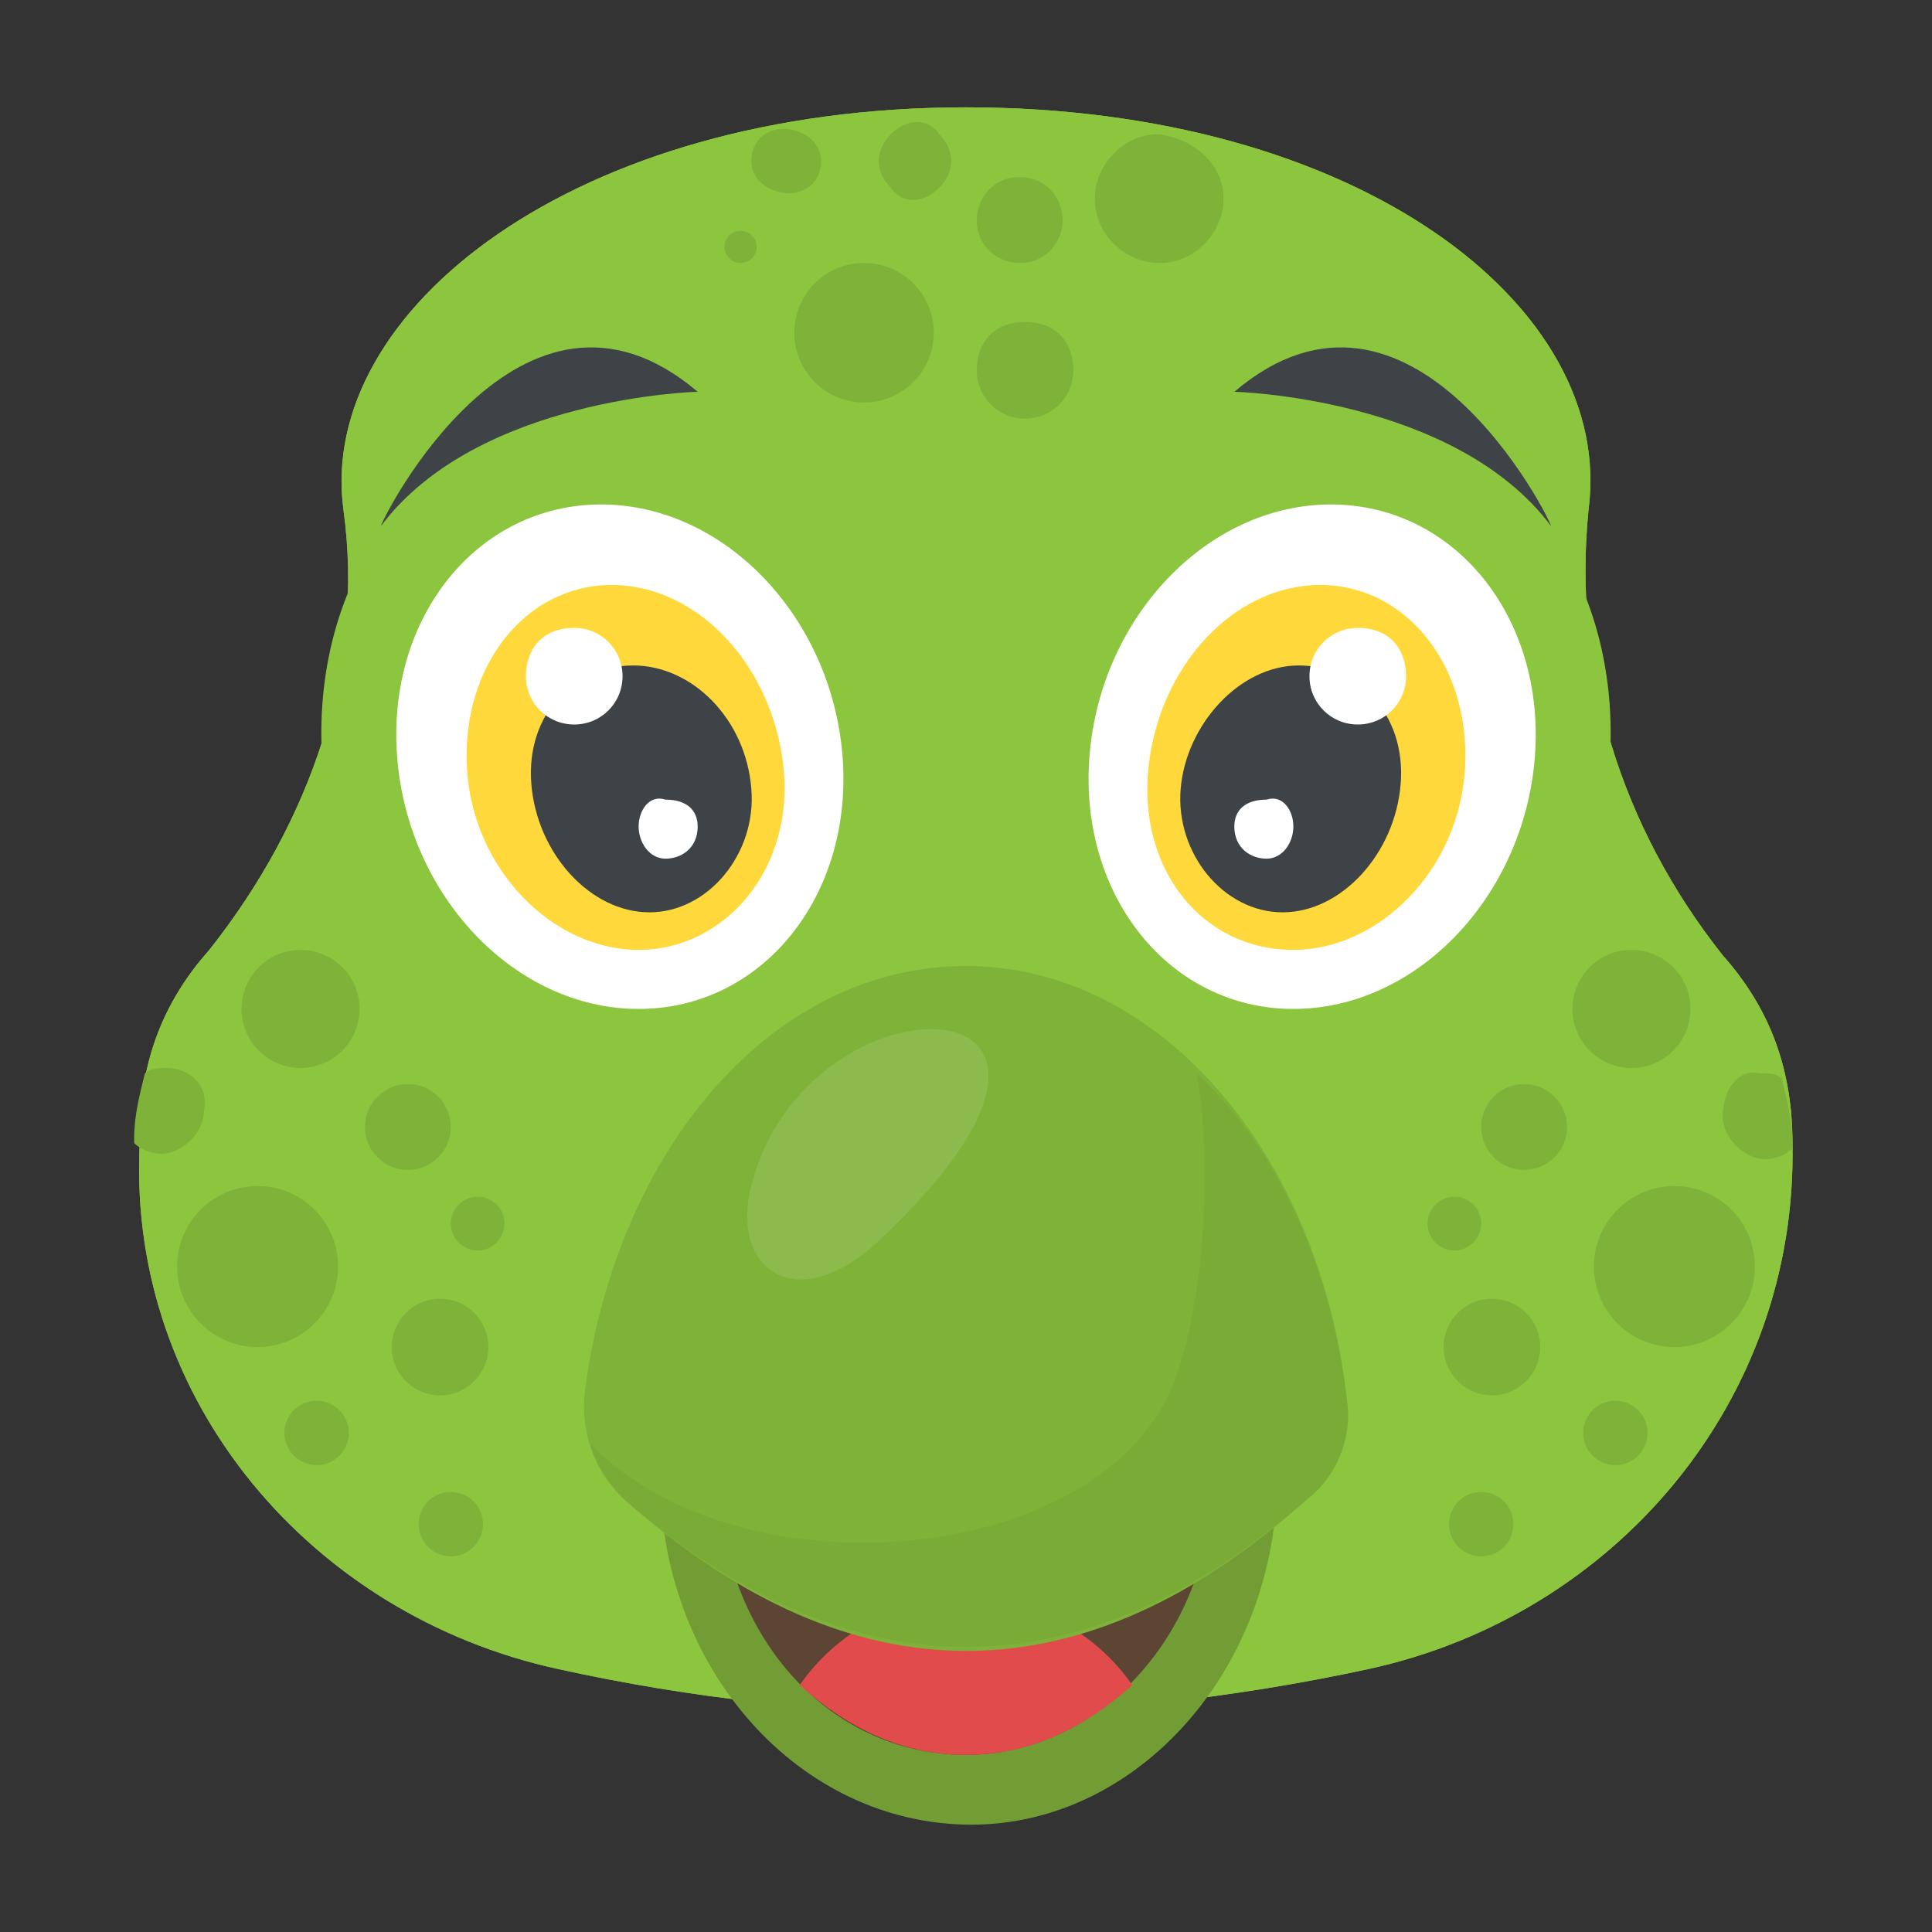 <?xml version="1.0" encoding="utf-8"?>
<!-- Generator: Adobe Illustrator 18.0.0, SVG Export Plug-In . SVG Version: 6.00 Build 0)  -->
<!DOCTYPE svg PUBLIC "-//W3C//DTD SVG 1.1//EN" "http://www.w3.org/Graphics/SVG/1.1/DTD/svg11.dtd">
<svg version="1.1" id="Layer_1" xmlns="http://www.w3.org/2000/svg" xmlns:xlink="http://www.w3.org/1999/xlink" x="0px" y="0px"
	 viewBox="0 0 36 36" enable-background="new 0 0 36 36" xml:space="preserve">
<rect x="0" y="0" width="36" height="36" fill="#333333" stroke="none"/>
<g>
	<g>
		<g>
			<g>
				<g>
					<path fill="#8CC63E" d="M33.4,21.3L33.4,21.3c0.1,4.8-3.3,8.8-7.9,9.8c-5.1,1.1-10.1,1.1-15.1,0c-4.6-1-8-5-7.8-9.7v-0.2
						c0-1.5,0.5-2.6,1.3-3.5c1.9-2.4,2.9-5.3,2.5-8.2C5.9,5.8,10.7,2,18,2c7.3,0,12.1,3.7,11.6,7.5c-0.3,3,0.6,5.9,2.5,8.3
						C32.9,18.7,33.4,19.8,33.4,21.3z"/>
				</g>
			</g>
		</g>
		<g>
			<g>
				<g>
					<path fill="#8CC63E" d="M33.4,21.3L33.4,21.3c0.1,4.8-3.3,8.8-7.9,9.8c-5.1,1.1-10.1,1.1-15.1,0c-4.6-1-8-5-7.8-9.7v-0.2
						c0-1.5,0.5-2.6,1.3-3.5c1.9-2.4,2.9-5.3,2.5-8.2C5.9,5.8,10.7,2,18,2c7.3,0,12.1,3.7,11.6,7.5c-0.3,3,0.6,5.9,2.5,8.3
						C32.9,18.7,33.4,19.8,33.4,21.3z"/>
				</g>
			</g>
		</g>
		<g>
			<g>
				<g>
					<path fill="#719D34" d="M23.8,27.5c0,3.6-2.6,6.5-5.7,6.5c-3.2,0-5.8-2.9-5.8-6.5c0-3.6,2.6-6.5,5.8-6.5
						C21.2,21,23.8,24,23.8,27.5z"/>
				</g>
			</g>
		</g>
		<g>
			<g>
				<g>
					<path fill="#5C4533" d="M22.6,27.5c0,2.9-2.1,5.2-4.6,5.2c-2.6,0-4.6-2.3-4.6-5.2c0-2.9,2.1-5.2,4.6-5.2
						C20.6,22.3,22.6,24.6,22.6,27.5z"/>
				</g>
			</g>
		</g>
		<g>
			<g>
				<path fill="#E24B4B" d="M18,32.7c1.2,0,2.2-0.5,3.1-1.3c-0.7-1-1.8-1.6-3.1-1.6c-1.3,0-2.4,0.6-3.1,1.6
					C15.8,32.2,16.8,32.7,18,32.7z"/>
			</g>
		</g>
		<g>
			<g>
				<g>
					<g>
						<g>
							<path fill="#8CC63E" d="M30,14.1c-0.2,3.5-2.9,6.3-5.9,6.3s-5.3-2.8-5-6.3c0.2-3.5,2.9-6.3,5.9-6.3S30.2,10.6,30,14.1z"/>
						</g>
					</g>
				</g>
				<g>
					<g>
						<g>
							<path fill="#FFFFFF" d="M28.6,14.1c-0.2,2.6-2.2,4.7-4.5,4.7s-4-2.1-3.8-4.7c0.2-2.6,2.2-4.7,4.5-4.7S28.8,11.5,28.6,14.1z"
								/>
						</g>
					</g>
				</g>
				<g>
					<g>
						<g>
							<g>
								<path fill="#FFD93B" d="M27.3,14.3c-0.1,1.9-1.6,3.4-3.2,3.4c-1.7,0-2.9-1.5-2.7-3.4s1.6-3.4,3.2-3.4
									C26.2,10.9,27.4,12.4,27.3,14.3z"/>
							</g>
						</g>
					</g>
					<g>
						<g>
							<g>
								<path fill="#3E4347" d="M26.1,14.6C26,15.9,25,17,23.9,17c-1.1,0-2-1.1-1.9-2.3s1.1-2.3,2.2-2.3S26.2,13.3,26.1,14.6z"/>
							</g>
						</g>
					</g>
					<g>
						<g>
							<g>
								<path fill="#FFFFFF" d="M26.2,12.6c0,0.5-0.4,0.9-0.9,0.9c-0.5,0-0.9-0.4-0.9-0.9c0-0.5,0.4-0.9,0.9-0.9
									C25.9,11.7,26.2,12.1,26.2,12.6z"/>
							</g>
						</g>
					</g>
					<g>
						<g>
							<g>
								<path fill="#FFFFFF" d="M24.1,15.4c0,0.3-0.2,0.6-0.5,0.6c-0.3,0-0.6-0.2-0.6-0.6c0-0.3,0.2-0.5,0.6-0.5
									C23.9,14.8,24.1,15.1,24.1,15.4z"/>
							</g>
						</g>
					</g>
				</g>
			</g>
			<g>
				<g>
					<g>
						<g>
							<path fill="#8CC63E" d="M6,14.1c0.2,3.5,2.9,6.3,5.9,6.3s5.3-2.8,5-6.3c-0.2-3.5-2.9-6.3-5.9-6.3S5.8,10.6,6,14.1z"/>
						</g>
					</g>
				</g>
				<g>
					<g>
						<g>
							<path fill="#FFFFFF" d="M7.4,14.1c0.2,2.6,2.2,4.7,4.5,4.7s4-2.1,3.8-4.7c-0.2-2.6-2.2-4.7-4.5-4.7S7.2,11.5,7.4,14.1z"/>
						</g>
					</g>
				</g>
				<g>
					<g>
						<g>
							<g>
								<path fill="#FFD93B" d="M8.7,14.3c0.1,1.9,1.6,3.4,3.2,3.4s2.9-1.5,2.7-3.4s-1.6-3.4-3.2-3.4S8.6,12.4,8.7,14.3z"/>
							</g>
						</g>
					</g>
					<g>
						<g>
							<g>
								<path fill="#3E4347" d="M9.9,14.6C10,15.9,11,17,12.1,17s2-1.1,1.9-2.3c-0.1-1.3-1.1-2.3-2.2-2.3S9.8,13.3,9.9,14.6z"/>
							</g>
						</g>
					</g>
					<g>
						<g>
							<g>
								<path fill="#FFFFFF" d="M9.8,12.6c0,0.5,0.4,0.9,0.9,0.9c0.5,0,0.9-0.4,0.9-0.9c0-0.5-0.4-0.9-0.9-0.9
									C10.1,11.7,9.8,12.1,9.8,12.6z"/>
							</g>
						</g>
					</g>
					<g>
						<g>
							<g>
								<path fill="#FFFFFF" d="M11.9,15.4c0,0.3,0.2,0.6,0.5,0.6c0.3,0,0.6-0.2,0.6-0.6c0-0.3-0.2-0.5-0.6-0.5
									C12.1,14.8,11.9,15.1,11.9,15.4z"/>
							</g>
						</g>
					</g>
				</g>
			</g>
		</g>
		<g>
			<g>
				<g>
					<g>
						<path fill="#3E4347" d="M23,7.3c0,0,4.1,0.1,5.9,2.5C28.9,9.7,26.3,4.5,23,7.3z"/>
					</g>
				</g>
			</g>
			<g>
				<g>
					<g>
						<path fill="#3E4347" d="M13,7.3c0,0-4.1,0.1-5.9,2.5C7.1,9.7,9.7,4.5,13,7.3z"/>
					</g>
				</g>
			</g>
		</g>
		<g>
			<g>
				<g>
					<g>
						<path fill="#7FB239" d="M25.1,26.1c0.1,0.7-0.2,1.4-0.7,1.8c-4.2,3.8-8.5,3.8-12.7,0.1c-0.6-0.5-0.9-1.3-0.8-2.1
							c0.6-4.5,3.5-7.9,7.1-7.9C21.6,18,24.6,21.5,25.1,26.1z"/>
					</g>
				</g>
			</g>
			<g opacity="0.35">
				<g>
					<g>
						<path fill="#719D34" d="M24.4,27.9c0.5-0.4,0.8-1.1,0.7-1.8c-0.3-2.5-1.3-4.7-2.8-6.1c0.2,1,0.3,3.7-0.4,5.7
							c-1.3,3.5-8.1,4.1-10.9,1.2c0.1,0.4,0.4,0.8,0.7,1.1C15.9,31.6,20.2,31.6,24.4,27.9z"/>
					</g>
				</g>
			</g>
			<g opacity="0.1">
				<g>
					<g>
						<path fill="#FFFFFF" d="M16.4,23.1c-1.6,1.5-2.8,0.5-2.4-1C15,18,21.7,18.1,16.4,23.1z"/>
					</g>
				</g>
			</g>
		</g>
	</g>
	<g>
		<g>
			<g>
				<circle fill="#7FB239" cx="7.6" cy="21" r="0.8"/>
			</g>
		</g>
		<g>
			<g>
				<circle fill="#7FB239" cx="8.2" cy="25.1" r="0.9"/>
			</g>
		</g>
		<g>
			<g>
				<circle fill="#7FB239" cx="8.9" cy="22.8" r="0.5"/>
			</g>
		</g>
		<g>
			<g>
				<circle fill="#7FB239" cx="5.6" cy="18.8" r="1.1"/>
			</g>
		</g>
		<g>
			<g>
				<circle fill="#7FB239" cx="5.9" cy="26.7" r="0.6"/>
			</g>
		</g>
		<g>
			<g>
				<path fill="#7FB239" d="M3.1,19.9c-0.1,0-0.3,0-0.4,0.1c-0.1,0.4-0.2,0.8-0.2,1.2v0.1c0.1,0.1,0.3,0.2,0.5,0.2
					c0.4,0,0.8-0.4,0.8-0.8C3.9,20.3,3.6,19.9,3.1,19.9z"/>
			</g>
		</g>
		<g>
			<g>
				<circle fill="#7FB239" cx="8.4" cy="28.4" r="0.6"/>
			</g>
		</g>
		<g>
			<g>
				<g>
					<circle fill="#7FB239" cx="4.8" cy="23.6" r="1.5"/>
				</g>
			</g>
			<g>
				<g>
					<g>
						<circle fill="#7FB239" cx="28.4" cy="21" r="0.8"/>
					</g>
				</g>
				<g>
					<g>
						<circle fill="#7FB239" cx="27.8" cy="25.1" r="0.9"/>
					</g>
				</g>
				<g>
					<g>
						<circle fill="#7FB239" cx="27.1" cy="22.8" r="0.5"/>
					</g>
				</g>
				<g>
					<g>
						<circle fill="#7FB239" cx="30.4" cy="18.8" r="1.1"/>
					</g>
				</g>
				<g>
					<g>
						<circle fill="#7FB239" cx="31.2" cy="23.6" r="1.5"/>
					</g>
				</g>
				<g>
					<g>
						<circle fill="#7FB239" cx="30.1" cy="26.7" r="0.6"/>
					</g>
				</g>
				<g>
					<g>
						<path fill="#7FB239" d="M32.1,20.8c0,0.4,0.4,0.8,0.8,0.8c0.2,0,0.4-0.1,0.5-0.2v-0.1c0-0.4-0.1-0.8-0.2-1.2
							c-0.1-0.1-0.2-0.1-0.4-0.1C32.4,19.9,32.1,20.3,32.1,20.8z"/>
					</g>
				</g>
				<g>
					<g>
						<circle fill="#7FB239" cx="27.6" cy="28.4" r="0.6"/>
					</g>
				</g>
			</g>
		</g>
	</g>
	<g>
		<g>
			<g>
				<g>
					<path fill="#7FB239" d="M15.3,3c0,0.4-0.3,0.6-0.6,0.6S14,3.4,14,3c0-0.4,0.3-0.6,0.6-0.6S15.3,2.6,15.3,3z"/>
				</g>
			</g>
		</g>
		<g>
			<g>
				<circle fill="#7FB239" cx="16.1" cy="6.2" r="1.3"/>
			</g>
		</g>
		<g>
			<g>
				<path fill="#7FB239" d="M19.8,4.1c0,0.4-0.3,0.8-0.8,0.8c-0.4,0-0.8-0.3-0.8-0.8c0-0.4,0.3-0.8,0.8-0.8
					C19.5,3.3,19.8,3.7,19.8,4.1z"/>
			</g>
		</g>
		<g>
			<g>
				<g>
					<path fill="#7FB239" d="M17.5,3.5c-0.3,0.3-0.7,0.3-0.9,0c-0.3-0.3-0.3-0.7,0-1c0.3-0.3,0.7-0.3,0.9,0
						C17.8,2.8,17.8,3.2,17.5,3.5z"/>
				</g>
			</g>
		</g>
		<g>
			<g>
				<g>
					<path fill="#7FB239" d="M20,6.9c0,0.5-0.4,0.9-0.9,0.9s-0.9-0.4-0.9-0.9S18.5,6,19.1,6S20,6.4,20,6.9z"/>
				</g>
			</g>
		</g>
		<g>
			<g>
				<g>
					<path fill="#7FB239" d="M22.8,3.7c0,0.6-0.5,1.2-1.2,1.2c-0.6,0-1.2-0.5-1.2-1.2c0-0.6,0.5-1.2,1.2-1.2
						C22.3,2.6,22.8,3.1,22.8,3.7z"/>
				</g>
			</g>
		</g>
		<g>
			<g>
				<circle fill="#7FB239" cx="13.8" cy="4.6" r="0.3"/>
			</g>
		</g>
	</g>
</g>
</svg>
